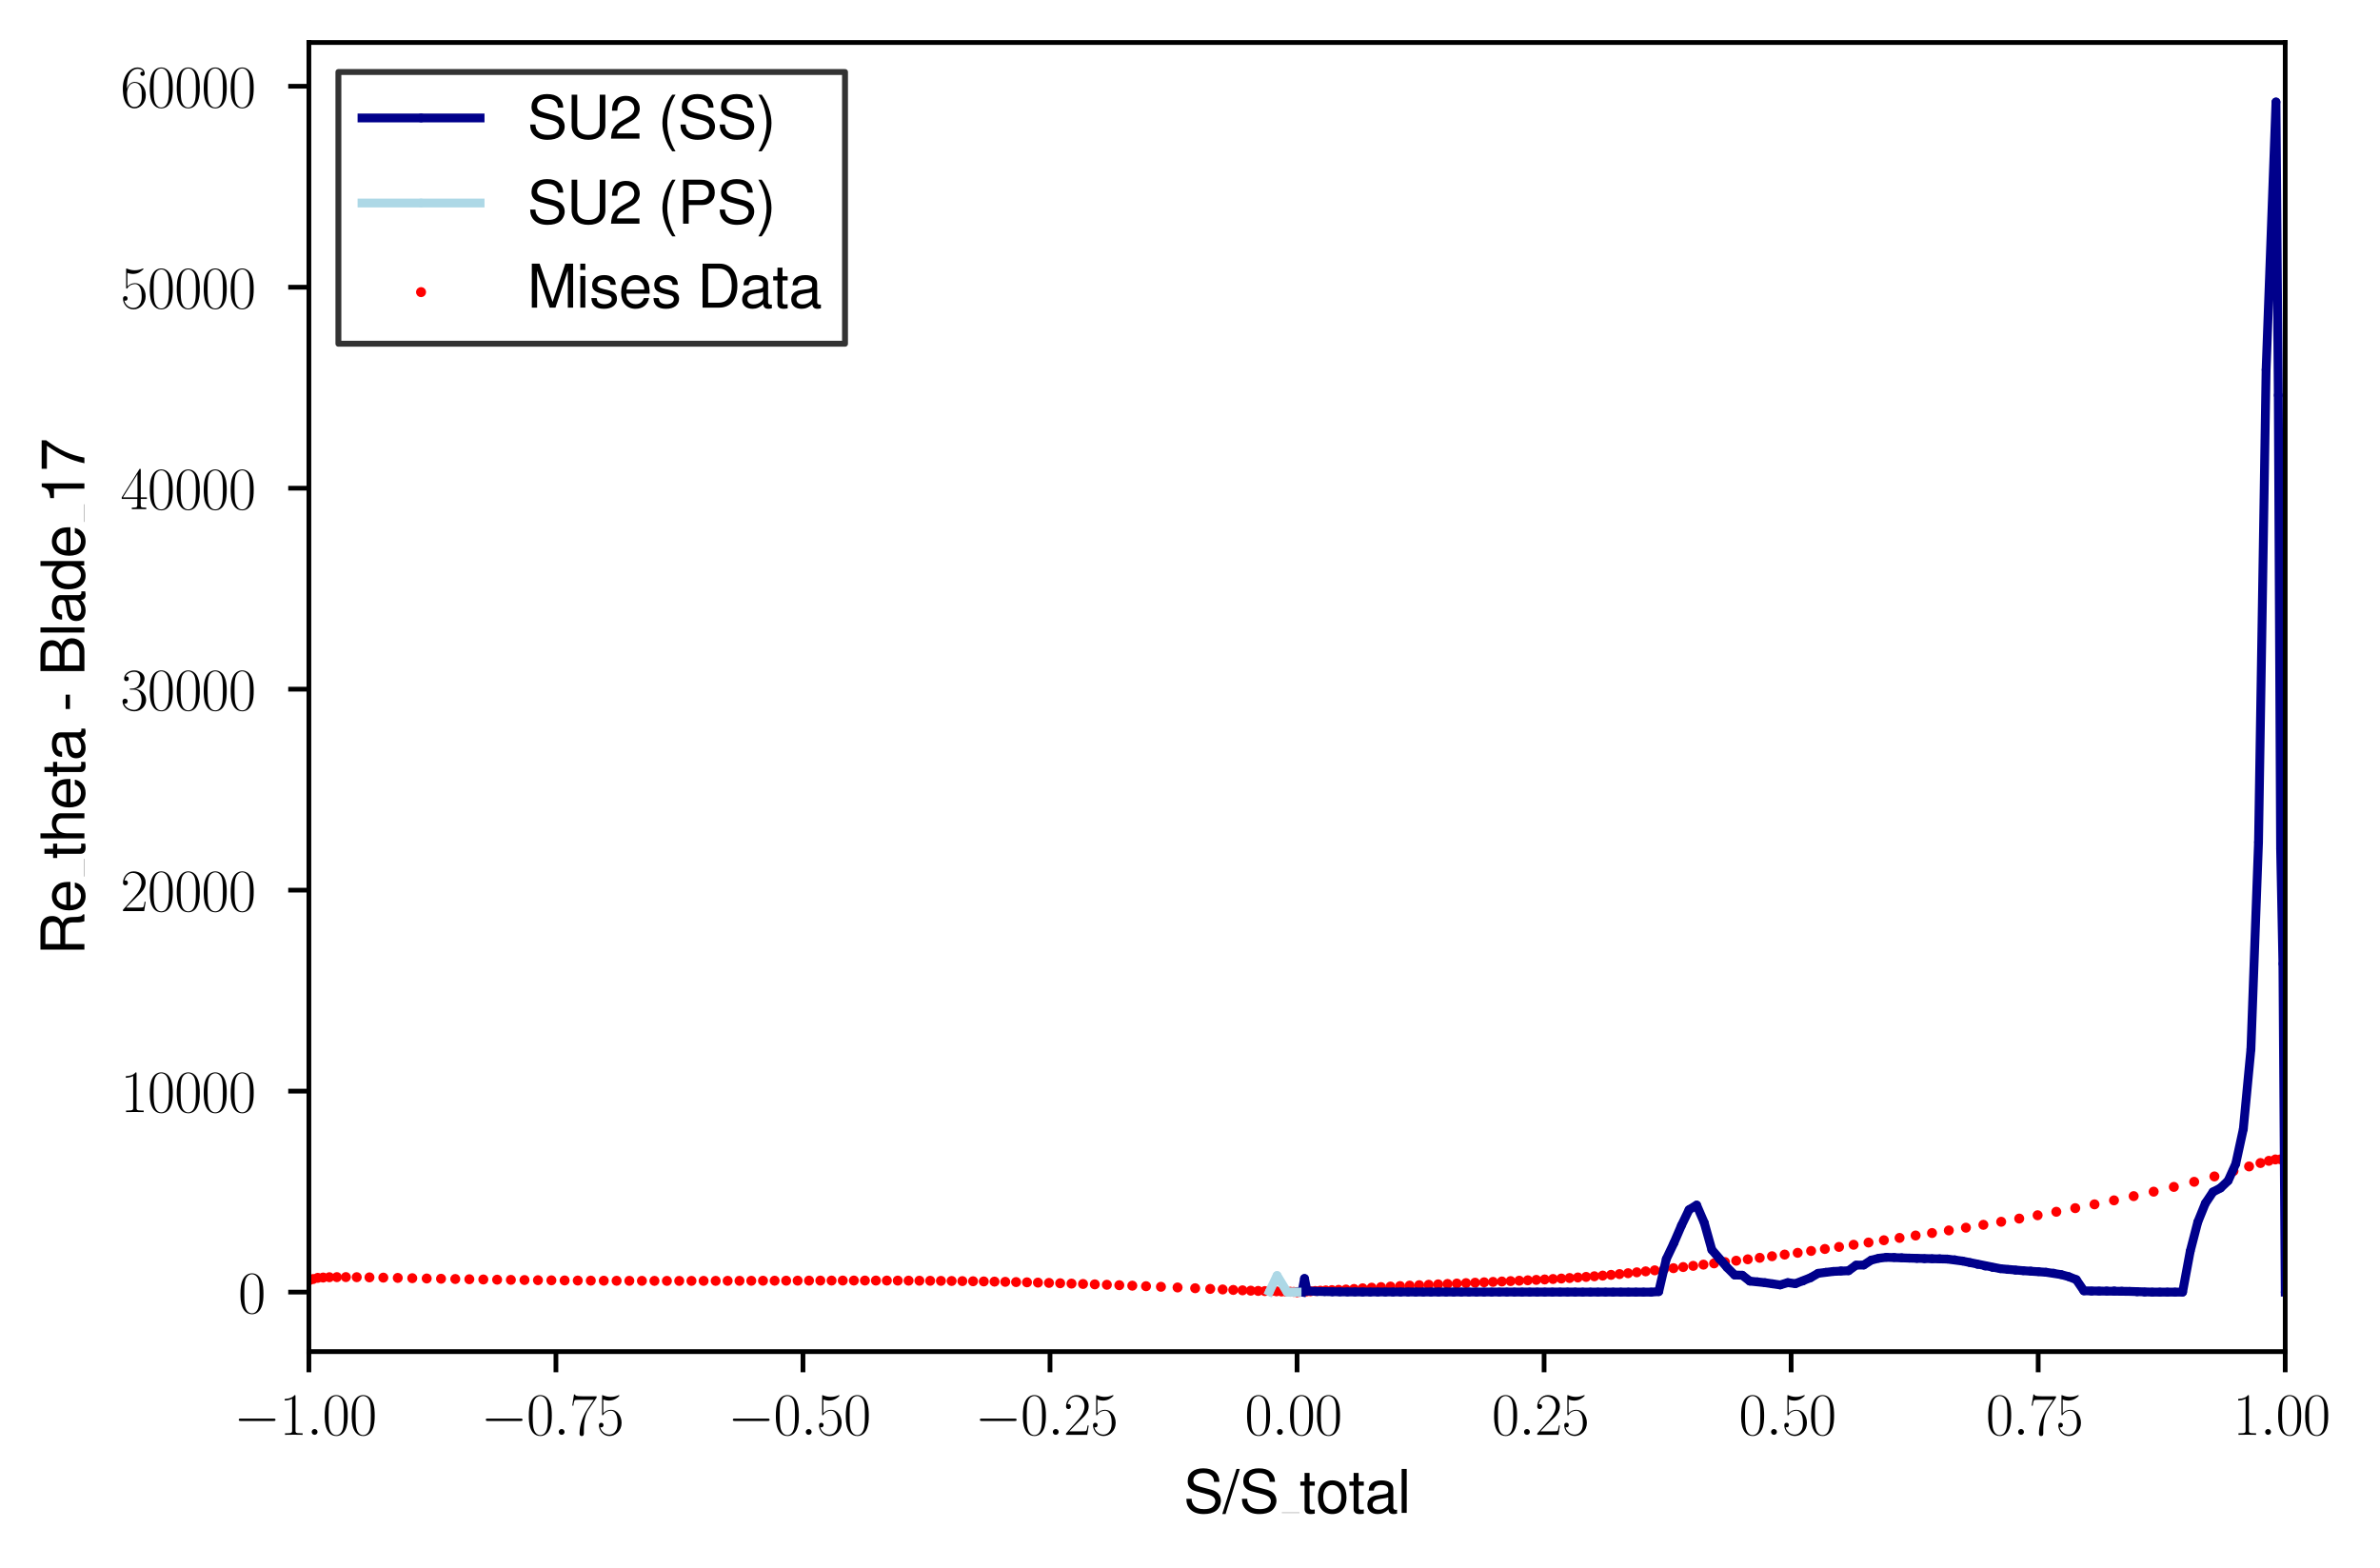 <?xml version="1.0" encoding="utf-8" standalone="no"?>
<!DOCTYPE svg PUBLIC "-//W3C//DTD SVG 1.1//EN"
  "http://www.w3.org/Graphics/SVG/1.1/DTD/svg11.dtd">
<svg xmlns:xlink="http://www.w3.org/1999/xlink" width="403.183pt" height="265.601pt" viewBox="0 0 403.183 265.601" xmlns="http://www.w3.org/2000/svg" version="1.1">
 <defs>
  <style type="text/css">*{stroke-linejoin: round; stroke-linecap: butt}</style>
 </defs>
 <g id="figure_1">
  <g id="patch_1">
   <path d="M 0 265.601 
L 403.183 265.601 
L 403.183 0 
L 0 0 
z
" style="fill: #ffffff"/>
  </g>
  <g id="axes_1">
   <g id="patch_2">
    <path d="M 52.327 228.96 
L 387.127 228.96 
L 387.127 7.2 
L 52.327 7.2 
z
" style="fill: #ffffff"/>
   </g>
   <g id="PathCollection_1">
    <defs>
     <path id="m2b9343dbbc" d="M 0 0.354 
C 0.094 0.354 0.184 0.316 0.25 0.25 
C 0.316 0.184 0.354 0.094 0.354 0 
C 0.354 -0.094 0.316 -0.184 0.25 -0.25 
C 0.184 -0.316 0.094 -0.354 0 -0.354 
C -0.094 -0.354 -0.184 -0.316 -0.25 -0.25 
C -0.316 -0.184 -0.354 -0.094 -0.354 0 
C -0.354 0.094 -0.316 0.184 -0.25 0.25 
C -0.184 0.316 -0.094 0.354 0 0.354 
z
" style="stroke: #ff0000"/>
    </defs>
    <g clip-path="url(#p8f814decbe)">
     <use xlink:href="#m2b9343dbbc" x="219.727" y="218.88" style="fill: #ff0000; stroke: #ff0000"/>
     <use xlink:href="#m2b9343dbbc" x="219.177" y="218.843" style="fill: #ff0000; stroke: #ff0000"/>
     <use xlink:href="#m2b9343dbbc" x="218.567" y="218.818" style="fill: #ff0000; stroke: #ff0000"/>
     <use xlink:href="#m2b9343dbbc" x="217.871" y="218.798" style="fill: #ff0000; stroke: #ff0000"/>
     <use xlink:href="#m2b9343dbbc" x="217.092" y="218.774" style="fill: #ff0000; stroke: #ff0000"/>
     <use xlink:href="#m2b9343dbbc" x="216.235" y="218.746" style="fill: #ff0000; stroke: #ff0000"/>
     <use xlink:href="#m2b9343dbbc" x="215.299" y="218.727" style="fill: #ff0000; stroke: #ff0000"/>
     <use xlink:href="#m2b9343dbbc" x="214.272" y="218.708" style="fill: #ff0000; stroke: #ff0000"/>
     <use xlink:href="#m2b9343dbbc" x="213.141" y="218.679" style="fill: #ff0000; stroke: #ff0000"/>
     <use xlink:href="#m2b9343dbbc" x="211.888" y="218.637" style="fill: #ff0000; stroke: #ff0000"/>
     <use xlink:href="#m2b9343dbbc" x="210.49" y="218.58" style="fill: #ff0000; stroke: #ff0000"/>
     <use xlink:href="#m2b9343dbbc" x="208.918" y="218.512" style="fill: #ff0000; stroke: #ff0000"/>
     <use xlink:href="#m2b9343dbbc" x="207.123" y="218.432" style="fill: #ff0000; stroke: #ff0000"/>
     <use xlink:href="#m2b9343dbbc" x="205.019" y="218.337" style="fill: #ff0000; stroke: #ff0000"/>
     <use xlink:href="#m2b9343dbbc" x="202.466" y="218.224" style="fill: #ff0000; stroke: #ff0000"/>
     <use xlink:href="#m2b9343dbbc" x="199.486" y="218.096" style="fill: #ff0000; stroke: #ff0000"/>
     <use xlink:href="#m2b9343dbbc" x="196.67" y="217.98" style="fill: #ff0000; stroke: #ff0000"/>
     <use xlink:href="#m2b9343dbbc" x="194.143" y="217.88" style="fill: #ff0000; stroke: #ff0000"/>
     <use xlink:href="#m2b9343dbbc" x="191.816" y="217.791" style="fill: #ff0000; stroke: #ff0000"/>
     <use xlink:href="#m2b9343dbbc" x="189.617" y="217.711" style="fill: #ff0000; stroke: #ff0000"/>
     <use xlink:href="#m2b9343dbbc" x="187.507" y="217.637" style="fill: #ff0000; stroke: #ff0000"/>
     <use xlink:href="#m2b9343dbbc" x="185.463" y="217.567" style="fill: #ff0000; stroke: #ff0000"/>
     <use xlink:href="#m2b9343dbbc" x="183.471" y="217.501" style="fill: #ff0000; stroke: #ff0000"/>
     <use xlink:href="#m2b9343dbbc" x="181.518" y="217.438" style="fill: #ff0000; stroke: #ff0000"/>
     <use xlink:href="#m2b9343dbbc" x="179.596" y="217.379" style="fill: #ff0000; stroke: #ff0000"/>
     <use xlink:href="#m2b9343dbbc" x="177.703" y="217.323" style="fill: #ff0000; stroke: #ff0000"/>
     <use xlink:href="#m2b9343dbbc" x="175.831" y="217.272" style="fill: #ff0000; stroke: #ff0000"/>
     <use xlink:href="#m2b9343dbbc" x="173.975" y="217.224" style="fill: #ff0000; stroke: #ff0000"/>
     <use xlink:href="#m2b9343dbbc" x="172.132" y="217.18" style="fill: #ff0000; stroke: #ff0000"/>
     <use xlink:href="#m2b9343dbbc" x="170.3" y="217.14" style="fill: #ff0000; stroke: #ff0000"/>
     <use xlink:href="#m2b9343dbbc" x="168.476" y="217.104" style="fill: #ff0000; stroke: #ff0000"/>
     <use xlink:href="#m2b9343dbbc" x="166.657" y="217.072" style="fill: #ff0000; stroke: #ff0000"/>
     <use xlink:href="#m2b9343dbbc" x="164.841" y="217.043" style="fill: #ff0000; stroke: #ff0000"/>
     <use xlink:href="#m2b9343dbbc" x="163.026" y="217.018" style="fill: #ff0000; stroke: #ff0000"/>
     <use xlink:href="#m2b9343dbbc" x="161.211" y="216.996" style="fill: #ff0000; stroke: #ff0000"/>
     <use xlink:href="#m2b9343dbbc" x="159.395" y="216.978" style="fill: #ff0000; stroke: #ff0000"/>
     <use xlink:href="#m2b9343dbbc" x="157.574" y="216.962" style="fill: #ff0000; stroke: #ff0000"/>
     <use xlink:href="#m2b9343dbbc" x="155.748" y="216.95" style="fill: #ff0000; stroke: #ff0000"/>
     <use xlink:href="#m2b9343dbbc" x="153.918" y="216.94" style="fill: #ff0000; stroke: #ff0000"/>
     <use xlink:href="#m2b9343dbbc" x="152.081" y="216.932" style="fill: #ff0000; stroke: #ff0000"/>
     <use xlink:href="#m2b9343dbbc" x="150.235" y="216.927" style="fill: #ff0000; stroke: #ff0000"/>
     <use xlink:href="#m2b9343dbbc" x="148.382" y="216.923" style="fill: #ff0000; stroke: #ff0000"/>
     <use xlink:href="#m2b9343dbbc" x="146.52" y="216.922" style="fill: #ff0000; stroke: #ff0000"/>
     <use xlink:href="#m2b9343dbbc" x="144.649" y="216.922" style="fill: #ff0000; stroke: #ff0000"/>
     <use xlink:href="#m2b9343dbbc" x="142.765" y="216.923" style="fill: #ff0000; stroke: #ff0000"/>
     <use xlink:href="#m2b9343dbbc" x="140.872" y="216.926" style="fill: #ff0000; stroke: #ff0000"/>
     <use xlink:href="#m2b9343dbbc" x="138.968" y="216.929" style="fill: #ff0000; stroke: #ff0000"/>
     <use xlink:href="#m2b9343dbbc" x="137.051" y="216.933" style="fill: #ff0000; stroke: #ff0000"/>
     <use xlink:href="#m2b9343dbbc" x="135.121" y="216.938" style="fill: #ff0000; stroke: #ff0000"/>
     <use xlink:href="#m2b9343dbbc" x="133.179" y="216.944" style="fill: #ff0000; stroke: #ff0000"/>
     <use xlink:href="#m2b9343dbbc" x="131.224" y="216.949" style="fill: #ff0000; stroke: #ff0000"/>
     <use xlink:href="#m2b9343dbbc" x="129.255" y="216.954" style="fill: #ff0000; stroke: #ff0000"/>
     <use xlink:href="#m2b9343dbbc" x="127.272" y="216.96" style="fill: #ff0000; stroke: #ff0000"/>
     <use xlink:href="#m2b9343dbbc" x="125.275" y="216.965" style="fill: #ff0000; stroke: #ff0000"/>
     <use xlink:href="#m2b9343dbbc" x="123.264" y="216.969" style="fill: #ff0000; stroke: #ff0000"/>
     <use xlink:href="#m2b9343dbbc" x="121.238" y="216.973" style="fill: #ff0000; stroke: #ff0000"/>
     <use xlink:href="#m2b9343dbbc" x="119.195" y="216.976" style="fill: #ff0000; stroke: #ff0000"/>
     <use xlink:href="#m2b9343dbbc" x="117.138" y="216.978" style="fill: #ff0000; stroke: #ff0000"/>
     <use xlink:href="#m2b9343dbbc" x="115.065" y="216.979" style="fill: #ff0000; stroke: #ff0000"/>
     <use xlink:href="#m2b9343dbbc" x="112.976" y="216.978" style="fill: #ff0000; stroke: #ff0000"/>
     <use xlink:href="#m2b9343dbbc" x="110.866" y="216.976" style="fill: #ff0000; stroke: #ff0000"/>
     <use xlink:href="#m2b9343dbbc" x="108.744" y="216.972" style="fill: #ff0000; stroke: #ff0000"/>
     <use xlink:href="#m2b9343dbbc" x="106.612" y="216.966" style="fill: #ff0000; stroke: #ff0000"/>
     <use xlink:href="#m2b9343dbbc" x="104.457" y="216.959" style="fill: #ff0000; stroke: #ff0000"/>
     <use xlink:href="#m2b9343dbbc" x="102.282" y="216.949" style="fill: #ff0000; stroke: #ff0000"/>
     <use xlink:href="#m2b9343dbbc" x="100.084" y="216.937" style="fill: #ff0000; stroke: #ff0000"/>
     <use xlink:href="#m2b9343dbbc" x="97.876" y="216.922" style="fill: #ff0000; stroke: #ff0000"/>
     <use xlink:href="#m2b9343dbbc" x="95.646" y="216.905" style="fill: #ff0000; stroke: #ff0000"/>
     <use xlink:href="#m2b9343dbbc" x="93.406" y="216.885" style="fill: #ff0000; stroke: #ff0000"/>
     <use xlink:href="#m2b9343dbbc" x="91.133" y="216.862" style="fill: #ff0000; stroke: #ff0000"/>
     <use xlink:href="#m2b9343dbbc" x="88.849" y="216.836" style="fill: #ff0000; stroke: #ff0000"/>
     <use xlink:href="#m2b9343dbbc" x="86.543" y="216.808" style="fill: #ff0000; stroke: #ff0000"/>
     <use xlink:href="#m2b9343dbbc" x="84.216" y="216.776" style="fill: #ff0000; stroke: #ff0000"/>
     <use xlink:href="#m2b9343dbbc" x="81.878" y="216.741" style="fill: #ff0000; stroke: #ff0000"/>
     <use xlink:href="#m2b9343dbbc" x="79.507" y="216.703" style="fill: #ff0000; stroke: #ff0000"/>
     <use xlink:href="#m2b9343dbbc" x="77.126" y="216.662" style="fill: #ff0000; stroke: #ff0000"/>
     <use xlink:href="#m2b9343dbbc" x="74.712" y="216.619" style="fill: #ff0000; stroke: #ff0000"/>
     <use xlink:href="#m2b9343dbbc" x="72.287" y="216.572" style="fill: #ff0000; stroke: #ff0000"/>
     <use xlink:href="#m2b9343dbbc" x="69.841" y="216.524" style="fill: #ff0000; stroke: #ff0000"/>
     <use xlink:href="#m2b9343dbbc" x="67.384" y="216.475" style="fill: #ff0000; stroke: #ff0000"/>
     <use xlink:href="#m2b9343dbbc" x="64.937" y="216.428" style="fill: #ff0000; stroke: #ff0000"/>
     <use xlink:href="#m2b9343dbbc" x="62.589" y="216.385" style="fill: #ff0000; stroke: #ff0000"/>
     <use xlink:href="#m2b9343dbbc" x="60.434" y="216.354" style="fill: #ff0000; stroke: #ff0000"/>
     <use xlink:href="#m2b9343dbbc" x="58.594" y="216.338" style="fill: #ff0000; stroke: #ff0000"/>
     <use xlink:href="#m2b9343dbbc" x="57.068" y="216.344" style="fill: #ff0000; stroke: #ff0000"/>
     <use xlink:href="#m2b9343dbbc" x="55.802" y="216.36" style="fill: #ff0000; stroke: #ff0000"/>
     <use xlink:href="#m2b9343dbbc" x="54.741" y="216.415" style="fill: #ff0000; stroke: #ff0000"/>
     <use xlink:href="#m2b9343dbbc" x="53.832" y="216.466" style="fill: #ff0000; stroke: #ff0000"/>
     <use xlink:href="#m2b9343dbbc" x="53.041" y="216.665" style="fill: #ff0000; stroke: #ff0000"/>
     <use xlink:href="#m2b9343dbbc" x="52.327" y="216.918" style="fill: #ff0000; stroke: #ff0000"/>
     <use xlink:href="#m2b9343dbbc" x="219.727" y="218.88" style="fill: #ff0000; stroke: #ff0000"/>
     <use xlink:href="#m2b9343dbbc" x="220.16" y="218.835" style="fill: #ff0000; stroke: #ff0000"/>
     <use xlink:href="#m2b9343dbbc" x="220.667" y="218.806" style="fill: #ff0000; stroke: #ff0000"/>
     <use xlink:href="#m2b9343dbbc" x="221.289" y="218.776" style="fill: #ff0000; stroke: #ff0000"/>
     <use xlink:href="#m2b9343dbbc" x="222.011" y="218.736" style="fill: #ff0000; stroke: #ff0000"/>
     <use xlink:href="#m2b9343dbbc" x="222.802" y="218.691" style="fill: #ff0000; stroke: #ff0000"/>
     <use xlink:href="#m2b9343dbbc" x="223.662" y="218.642" style="fill: #ff0000; stroke: #ff0000"/>
     <use xlink:href="#m2b9343dbbc" x="224.599" y="218.594" style="fill: #ff0000; stroke: #ff0000"/>
     <use xlink:href="#m2b9343dbbc" x="225.63" y="218.545" style="fill: #ff0000; stroke: #ff0000"/>
     <use xlink:href="#m2b9343dbbc" x="226.766" y="218.499" style="fill: #ff0000; stroke: #ff0000"/>
     <use xlink:href="#m2b9343dbbc" x="228.016" y="218.443" style="fill: #ff0000; stroke: #ff0000"/>
     <use xlink:href="#m2b9343dbbc" x="229.378" y="218.352" style="fill: #ff0000; stroke: #ff0000"/>
     <use xlink:href="#m2b9343dbbc" x="230.836" y="218.238" style="fill: #ff0000; stroke: #ff0000"/>
     <use xlink:href="#m2b9343dbbc" x="232.367" y="218.13" style="fill: #ff0000; stroke: #ff0000"/>
     <use xlink:href="#m2b9343dbbc" x="233.948" y="218.032" style="fill: #ff0000; stroke: #ff0000"/>
     <use xlink:href="#m2b9343dbbc" x="235.556" y="217.942" style="fill: #ff0000; stroke: #ff0000"/>
     <use xlink:href="#m2b9343dbbc" x="237.177" y="217.858" style="fill: #ff0000; stroke: #ff0000"/>
     <use xlink:href="#m2b9343dbbc" x="238.8" y="217.78" style="fill: #ff0000; stroke: #ff0000"/>
     <use xlink:href="#m2b9343dbbc" x="240.419" y="217.708" style="fill: #ff0000; stroke: #ff0000"/>
     <use xlink:href="#m2b9343dbbc" x="242.03" y="217.637" style="fill: #ff0000; stroke: #ff0000"/>
     <use xlink:href="#m2b9343dbbc" x="243.63" y="217.567" style="fill: #ff0000; stroke: #ff0000"/>
     <use xlink:href="#m2b9343dbbc" x="245.216" y="217.498" style="fill: #ff0000; stroke: #ff0000"/>
     <use xlink:href="#m2b9343dbbc" x="246.79" y="217.428" style="fill: #ff0000; stroke: #ff0000"/>
     <use xlink:href="#m2b9343dbbc" x="248.348" y="217.358" style="fill: #ff0000; stroke: #ff0000"/>
     <use xlink:href="#m2b9343dbbc" x="249.891" y="217.289" style="fill: #ff0000; stroke: #ff0000"/>
     <use xlink:href="#m2b9343dbbc" x="251.418" y="217.22" style="fill: #ff0000; stroke: #ff0000"/>
     <use xlink:href="#m2b9343dbbc" x="252.929" y="217.152" style="fill: #ff0000; stroke: #ff0000"/>
     <use xlink:href="#m2b9343dbbc" x="254.424" y="217.084" style="fill: #ff0000; stroke: #ff0000"/>
     <use xlink:href="#m2b9343dbbc" x="255.903" y="217.017" style="fill: #ff0000; stroke: #ff0000"/>
     <use xlink:href="#m2b9343dbbc" x="257.367" y="216.949" style="fill: #ff0000; stroke: #ff0000"/>
     <use xlink:href="#m2b9343dbbc" x="258.816" y="216.88" style="fill: #ff0000; stroke: #ff0000"/>
     <use xlink:href="#m2b9343dbbc" x="260.253" y="216.81" style="fill: #ff0000; stroke: #ff0000"/>
     <use xlink:href="#m2b9343dbbc" x="261.676" y="216.737" style="fill: #ff0000; stroke: #ff0000"/>
     <use xlink:href="#m2b9343dbbc" x="263.09" y="216.661" style="fill: #ff0000; stroke: #ff0000"/>
     <use xlink:href="#m2b9343dbbc" x="264.496" y="216.581" style="fill: #ff0000; stroke: #ff0000"/>
     <use xlink:href="#m2b9343dbbc" x="265.897" y="216.495" style="fill: #ff0000; stroke: #ff0000"/>
     <use xlink:href="#m2b9343dbbc" x="267.294" y="216.403" style="fill: #ff0000; stroke: #ff0000"/>
     <use xlink:href="#m2b9343dbbc" x="268.692" y="216.305" style="fill: #ff0000; stroke: #ff0000"/>
     <use xlink:href="#m2b9343dbbc" x="270.093" y="216.198" style="fill: #ff0000; stroke: #ff0000"/>
     <use xlink:href="#m2b9343dbbc" x="271.502" y="216.082" style="fill: #ff0000; stroke: #ff0000"/>
     <use xlink:href="#m2b9343dbbc" x="272.921" y="215.958" style="fill: #ff0000; stroke: #ff0000"/>
     <use xlink:href="#m2b9343dbbc" x="274.355" y="215.824" style="fill: #ff0000; stroke: #ff0000"/>
     <use xlink:href="#m2b9343dbbc" x="275.807" y="215.68" style="fill: #ff0000; stroke: #ff0000"/>
     <use xlink:href="#m2b9343dbbc" x="277.283" y="215.527" style="fill: #ff0000; stroke: #ff0000"/>
     <use xlink:href="#m2b9343dbbc" x="278.785" y="215.365" style="fill: #ff0000; stroke: #ff0000"/>
     <use xlink:href="#m2b9343dbbc" x="280.318" y="215.194" style="fill: #ff0000; stroke: #ff0000"/>
     <use xlink:href="#m2b9343dbbc" x="281.885" y="215.015" style="fill: #ff0000; stroke: #ff0000"/>
     <use xlink:href="#m2b9343dbbc" x="283.491" y="214.828" style="fill: #ff0000; stroke: #ff0000"/>
     <use xlink:href="#m2b9343dbbc" x="285.139" y="214.635" style="fill: #ff0000; stroke: #ff0000"/>
     <use xlink:href="#m2b9343dbbc" x="286.833" y="214.434" style="fill: #ff0000; stroke: #ff0000"/>
     <use xlink:href="#m2b9343dbbc" x="288.574" y="214.228" style="fill: #ff0000; stroke: #ff0000"/>
     <use xlink:href="#m2b9343dbbc" x="290.369" y="214.015" style="fill: #ff0000; stroke: #ff0000"/>
     <use xlink:href="#m2b9343dbbc" x="292.216" y="213.794" style="fill: #ff0000; stroke: #ff0000"/>
     <use xlink:href="#m2b9343dbbc" x="294.12" y="213.564" style="fill: #ff0000; stroke: #ff0000"/>
     <use xlink:href="#m2b9343dbbc" x="296.082" y="213.325" style="fill: #ff0000; stroke: #ff0000"/>
     <use xlink:href="#m2b9343dbbc" x="298.103" y="213.073" style="fill: #ff0000; stroke: #ff0000"/>
     <use xlink:href="#m2b9343dbbc" x="300.186" y="212.806" style="fill: #ff0000; stroke: #ff0000"/>
     <use xlink:href="#m2b9343dbbc" x="302.33" y="212.524" style="fill: #ff0000; stroke: #ff0000"/>
     <use xlink:href="#m2b9343dbbc" x="304.535" y="212.225" style="fill: #ff0000; stroke: #ff0000"/>
     <use xlink:href="#m2b9343dbbc" x="306.809" y="211.908" style="fill: #ff0000; stroke: #ff0000"/>
     <use xlink:href="#m2b9343dbbc" x="309.142" y="211.574" style="fill: #ff0000; stroke: #ff0000"/>
     <use xlink:href="#m2b9343dbbc" x="311.542" y="211.224" style="fill: #ff0000; stroke: #ff0000"/>
     <use xlink:href="#m2b9343dbbc" x="314.01" y="210.86" style="fill: #ff0000; stroke: #ff0000"/>
     <use xlink:href="#m2b9343dbbc" x="316.537" y="210.483" style="fill: #ff0000; stroke: #ff0000"/>
     <use xlink:href="#m2b9343dbbc" x="319.139" y="210.096" style="fill: #ff0000; stroke: #ff0000"/>
     <use xlink:href="#m2b9343dbbc" x="321.793" y="209.7" style="fill: #ff0000; stroke: #ff0000"/>
     <use xlink:href="#m2b9343dbbc" x="324.513" y="209.293" style="fill: #ff0000; stroke: #ff0000"/>
     <use xlink:href="#m2b9343dbbc" x="327.293" y="208.871" style="fill: #ff0000; stroke: #ff0000"/>
     <use xlink:href="#m2b9343dbbc" x="330.139" y="208.432" style="fill: #ff0000; stroke: #ff0000"/>
     <use xlink:href="#m2b9343dbbc" x="333.037" y="207.969" style="fill: #ff0000; stroke: #ff0000"/>
     <use xlink:href="#m2b9343dbbc" x="335.993" y="207.481" style="fill: #ff0000; stroke: #ff0000"/>
     <use xlink:href="#m2b9343dbbc" x="339.008" y="206.966" style="fill: #ff0000; stroke: #ff0000"/>
     <use xlink:href="#m2b9343dbbc" x="342.066" y="206.425" style="fill: #ff0000; stroke: #ff0000"/>
     <use xlink:href="#m2b9343dbbc" x="345.182" y="205.86" style="fill: #ff0000; stroke: #ff0000"/>
     <use xlink:href="#m2b9343dbbc" x="348.349" y="205.272" style="fill: #ff0000; stroke: #ff0000"/>
     <use xlink:href="#m2b9343dbbc" x="351.558" y="204.659" style="fill: #ff0000; stroke: #ff0000"/>
     <use xlink:href="#m2b9343dbbc" x="354.818" y="204.015" style="fill: #ff0000; stroke: #ff0000"/>
     <use xlink:href="#m2b9343dbbc" x="358.119" y="203.337" style="fill: #ff0000; stroke: #ff0000"/>
     <use xlink:href="#m2b9343dbbc" x="361.455" y="202.623" style="fill: #ff0000; stroke: #ff0000"/>
     <use xlink:href="#m2b9343dbbc" x="364.841" y="201.865" style="fill: #ff0000; stroke: #ff0000"/>
     <use xlink:href="#m2b9343dbbc" x="368.26" y="201.06" style="fill: #ff0000; stroke: #ff0000"/>
     <use xlink:href="#m2b9343dbbc" x="371.705" y="200.197" style="fill: #ff0000; stroke: #ff0000"/>
     <use xlink:href="#m2b9343dbbc" x="375.133" y="199.285" style="fill: #ff0000; stroke: #ff0000"/>
     <use xlink:href="#m2b9343dbbc" x="378.359" y="198.37" style="fill: #ff0000; stroke: #ff0000"/>
     <use xlink:href="#m2b9343dbbc" x="381.004" y="197.593" style="fill: #ff0000; stroke: #ff0000"/>
     <use xlink:href="#m2b9343dbbc" x="382.933" y="197.013" style="fill: #ff0000; stroke: #ff0000"/>
     <use xlink:href="#m2b9343dbbc" x="384.356" y="196.643" style="fill: #ff0000; stroke: #ff0000"/>
     <use xlink:href="#m2b9343dbbc" x="385.459" y="196.409" style="fill: #ff0000; stroke: #ff0000"/>
     <use xlink:href="#m2b9343dbbc" x="386.361" y="196.388" style="fill: #ff0000; stroke: #ff0000"/>
     <use xlink:href="#m2b9343dbbc" x="387.127" y="196.508" style="fill: #ff0000; stroke: #ff0000"/>
    </g>
   </g>
   <g id="matplotlib.axis_1">
    <g id="xtick_1">
     <g id="line2d_1">
      <defs>
       <path id="md614c53d7f" d="M 0 0 
L 0 3.5 
" style="stroke: #000000; stroke-width: 0.8"/>
      </defs>
      <g>
       <use xlink:href="#md614c53d7f" x="52.327" y="228.96" style="stroke: #000000; stroke-width: 0.8"/>
      </g>
     </g>
     <g id="text_1">
      <!-- $\mathdefault{−1.00}$ -->
      <g transform="translate(39.597 243.058) scale(0.1 -0.1)">
       <defs>
        <path id="CMSY10-0" d="M 4218 1472 
C 4326 1472 4442 1472 4442 1600 
C 4442 1728 4326 1728 4218 1728 
L 755 1728 
C 646 1728 531 1728 531 1600 
C 531 1472 646 1472 755 1472 
L 4218 1472 
z
" transform="scale(0.016)"/>
        <path id="CMR17-31" d="M 1702 4083 
C 1702 4217 1696 4224 1606 4224 
C 1357 3927 979 3833 621 3820 
C 602 3820 570 3820 563 3808 
C 557 3795 557 3782 557 3648 
C 755 3648 1088 3686 1344 3839 
L 1344 467 
C 1344 243 1331 166 781 166 
L 589 166 
L 589 0 
C 896 6 1216 12 1523 12 
C 1830 12 2150 6 2458 0 
L 2458 166 
L 2266 166 
C 1715 166 1702 236 1702 467 
L 1702 4083 
z
" transform="scale(0.016)"/>
        <path id="CMMI12-3a" d="M 1178 307 
C 1178 492 1024 620 870 620 
C 685 620 557 467 557 313 
C 557 128 710 0 864 0 
C 1050 0 1178 153 1178 307 
z
" transform="scale(0.016)"/>
        <path id="CMR17-30" d="M 2688 2038 
C 2688 2430 2682 3099 2413 3613 
C 2176 4063 1798 4224 1466 4224 
C 1158 4224 768 4082 525 3620 
C 269 3137 243 2539 243 2038 
C 243 1671 250 1112 448 623 
C 723 -39 1216 -128 1466 -128 
C 1760 -128 2208 -7 2470 604 
C 2662 1048 2688 1568 2688 2038 
z
M 1466 -26 
C 1056 -26 813 328 723 816 
C 653 1196 653 1749 653 2109 
C 653 2604 653 3015 736 3407 
C 858 3954 1216 4121 1466 4121 
C 1728 4121 2067 3947 2189 3420 
C 2272 3054 2278 2623 2278 2109 
C 2278 1691 2278 1176 2202 797 
C 2067 96 1690 -26 1466 -26 
z
" transform="scale(0.016)"/>
       </defs>
       <use xlink:href="#CMSY10-0" transform="scale(0.996)"/>
       <use xlink:href="#CMR17-31" transform="translate(77.487 0) scale(0.996)"/>
       <use xlink:href="#CMMI12-3a" transform="translate(123.178 0) scale(0.996)"/>
       <use xlink:href="#CMR17-30" transform="translate(150.275 0) scale(0.996)"/>
       <use xlink:href="#CMR17-30" transform="translate(195.966 0) scale(0.996)"/>
      </g>
     </g>
    </g>
    <g id="xtick_2">
     <g id="line2d_2">
      <g>
       <use xlink:href="#md614c53d7f" x="94.177" y="228.96" style="stroke: #000000; stroke-width: 0.8"/>
      </g>
     </g>
     <g id="text_2">
      <!-- $\mathdefault{−0.75}$ -->
      <g transform="translate(81.447 243.058) scale(0.1 -0.1)">
       <defs>
        <path id="CMR17-37" d="M 2886 3955 
L 2886 4096 
L 1382 4096 
C 634 4096 621 4166 595 4288 
L 480 4288 
L 294 3104 
L 410 3104 
C 429 3226 474 3552 550 3673 
C 589 3724 1062 3724 1171 3724 
L 2579 3724 
L 1869 2670 
C 1395 1961 1069 1003 1069 166 
C 1069 89 1069 -128 1299 -128 
C 1530 -128 1530 89 1530 172 
L 1530 466 
C 1530 1514 1709 2204 2003 2644 
L 2886 3955 
z
" transform="scale(0.016)"/>
        <path id="CMR17-35" d="M 730 3750 
C 794 3724 1056 3641 1325 3641 
C 1920 3641 2246 3961 2432 4140 
C 2432 4191 2432 4224 2394 4224 
C 2387 4224 2374 4224 2323 4198 
C 2099 4102 1837 4032 1517 4032 
C 1325 4032 1037 4055 723 4191 
C 653 4224 640 4224 634 4224 
C 602 4224 595 4217 595 4090 
L 595 2231 
C 595 2113 595 2080 659 2080 
C 691 2080 704 2093 736 2139 
C 941 2435 1222 2560 1542 2560 
C 1766 2560 2246 2415 2246 1293 
C 2246 1087 2246 716 2054 422 
C 1894 159 1645 25 1370 25 
C 947 25 518 319 403 812 
C 429 806 480 793 506 793 
C 589 793 749 838 749 1036 
C 749 1209 627 1280 506 1280 
C 358 1280 262 1190 262 1011 
C 262 454 704 -128 1382 -128 
C 2042 -128 2669 441 2669 1267 
C 2669 2054 2170 2662 1549 2662 
C 1222 2662 947 2540 730 2304 
L 730 3750 
z
" transform="scale(0.016)"/>
       </defs>
       <use xlink:href="#CMSY10-0" transform="scale(0.996)"/>
       <use xlink:href="#CMR17-30" transform="translate(77.487 0) scale(0.996)"/>
       <use xlink:href="#CMMI12-3a" transform="translate(123.178 0) scale(0.996)"/>
       <use xlink:href="#CMR17-37" transform="translate(150.275 0) scale(0.996)"/>
       <use xlink:href="#CMR17-35" transform="translate(195.966 0) scale(0.996)"/>
      </g>
     </g>
    </g>
    <g id="xtick_3">
     <g id="line2d_3">
      <g>
       <use xlink:href="#md614c53d7f" x="136.027" y="228.96" style="stroke: #000000; stroke-width: 0.8"/>
      </g>
     </g>
     <g id="text_3">
      <!-- $\mathdefault{−0.50}$ -->
      <g transform="translate(123.297 243.058) scale(0.1 -0.1)">
       <use xlink:href="#CMSY10-0" transform="scale(0.996)"/>
       <use xlink:href="#CMR17-30" transform="translate(77.487 0) scale(0.996)"/>
       <use xlink:href="#CMMI12-3a" transform="translate(123.178 0) scale(0.996)"/>
       <use xlink:href="#CMR17-35" transform="translate(150.275 0) scale(0.996)"/>
       <use xlink:href="#CMR17-30" transform="translate(195.966 0) scale(0.996)"/>
      </g>
     </g>
    </g>
    <g id="xtick_4">
     <g id="line2d_4">
      <g>
       <use xlink:href="#md614c53d7f" x="177.877" y="228.96" style="stroke: #000000; stroke-width: 0.8"/>
      </g>
     </g>
     <g id="text_4">
      <!-- $\mathdefault{−0.25}$ -->
      <g transform="translate(165.147 243.058) scale(0.1 -0.1)">
       <defs>
        <path id="CMR17-32" d="M 2669 990 
L 2554 990 
C 2490 537 2438 460 2413 422 
C 2381 371 1920 371 1830 371 
L 602 371 
C 832 620 1280 1073 1824 1596 
C 2214 1966 2669 2400 2669 3033 
C 2669 3788 2067 4224 1395 4224 
C 691 4224 262 3603 262 3027 
C 262 2777 448 2745 525 2745 
C 589 2745 781 2783 781 3007 
C 781 3206 614 3264 525 3264 
C 486 3264 448 3257 422 3244 
C 544 3788 915 4057 1306 4057 
C 1862 4057 2227 3616 2227 3033 
C 2227 2477 1901 1998 1536 1583 
L 262 147 
L 262 0 
L 2515 0 
L 2669 990 
z
" transform="scale(0.016)"/>
       </defs>
       <use xlink:href="#CMSY10-0" transform="scale(0.996)"/>
       <use xlink:href="#CMR17-30" transform="translate(77.487 0) scale(0.996)"/>
       <use xlink:href="#CMMI12-3a" transform="translate(123.178 0) scale(0.996)"/>
       <use xlink:href="#CMR17-32" transform="translate(150.275 0) scale(0.996)"/>
       <use xlink:href="#CMR17-35" transform="translate(195.966 0) scale(0.996)"/>
      </g>
     </g>
    </g>
    <g id="xtick_5">
     <g id="line2d_5">
      <g>
       <use xlink:href="#md614c53d7f" x="219.727" y="228.96" style="stroke: #000000; stroke-width: 0.8"/>
      </g>
     </g>
     <g id="text_5">
      <!-- $\mathdefault{0.00}$ -->
      <g transform="translate(210.871 243.058) scale(0.1 -0.1)">
       <use xlink:href="#CMR17-30" transform="scale(0.996)"/>
       <use xlink:href="#CMMI12-3a" transform="translate(45.69 0) scale(0.996)"/>
       <use xlink:href="#CMR17-30" transform="translate(72.788 0) scale(0.996)"/>
       <use xlink:href="#CMR17-30" transform="translate(118.478 0) scale(0.996)"/>
      </g>
     </g>
    </g>
    <g id="xtick_6">
     <g id="line2d_6">
      <g>
       <use xlink:href="#md614c53d7f" x="261.577" y="228.96" style="stroke: #000000; stroke-width: 0.8"/>
      </g>
     </g>
     <g id="text_6">
      <!-- $\mathdefault{0.25}$ -->
      <g transform="translate(252.721 243.058) scale(0.1 -0.1)">
       <use xlink:href="#CMR17-30" transform="scale(0.996)"/>
       <use xlink:href="#CMMI12-3a" transform="translate(45.69 0) scale(0.996)"/>
       <use xlink:href="#CMR17-32" transform="translate(72.788 0) scale(0.996)"/>
       <use xlink:href="#CMR17-35" transform="translate(118.478 0) scale(0.996)"/>
      </g>
     </g>
    </g>
    <g id="xtick_7">
     <g id="line2d_7">
      <g>
       <use xlink:href="#md614c53d7f" x="303.427" y="228.96" style="stroke: #000000; stroke-width: 0.8"/>
      </g>
     </g>
     <g id="text_7">
      <!-- $\mathdefault{0.50}$ -->
      <g transform="translate(294.571 243.058) scale(0.1 -0.1)">
       <use xlink:href="#CMR17-30" transform="scale(0.996)"/>
       <use xlink:href="#CMMI12-3a" transform="translate(45.69 0) scale(0.996)"/>
       <use xlink:href="#CMR17-35" transform="translate(72.788 0) scale(0.996)"/>
       <use xlink:href="#CMR17-30" transform="translate(118.478 0) scale(0.996)"/>
      </g>
     </g>
    </g>
    <g id="xtick_8">
     <g id="line2d_8">
      <g>
       <use xlink:href="#md614c53d7f" x="345.277" y="228.96" style="stroke: #000000; stroke-width: 0.8"/>
      </g>
     </g>
     <g id="text_8">
      <!-- $\mathdefault{0.75}$ -->
      <g transform="translate(336.421 243.058) scale(0.1 -0.1)">
       <use xlink:href="#CMR17-30" transform="scale(0.996)"/>
       <use xlink:href="#CMMI12-3a" transform="translate(45.69 0) scale(0.996)"/>
       <use xlink:href="#CMR17-37" transform="translate(72.788 0) scale(0.996)"/>
       <use xlink:href="#CMR17-35" transform="translate(118.478 0) scale(0.996)"/>
      </g>
     </g>
    </g>
    <g id="xtick_9">
     <g id="line2d_9">
      <g>
       <use xlink:href="#md614c53d7f" x="387.127" y="228.96" style="stroke: #000000; stroke-width: 0.8"/>
      </g>
     </g>
     <g id="text_9">
      <!-- $\mathdefault{1.00}$ -->
      <g transform="translate(378.271 243.058) scale(0.1 -0.1)">
       <use xlink:href="#CMR17-31" transform="scale(0.996)"/>
       <use xlink:href="#CMMI12-3a" transform="translate(45.69 0) scale(0.996)"/>
       <use xlink:href="#CMR17-30" transform="translate(72.788 0) scale(0.996)"/>
       <use xlink:href="#CMR17-30" transform="translate(118.478 0) scale(0.996)"/>
      </g>
     </g>
    </g>
    <g id="text_10">
     <!-- S/S_{total} -->
     <g transform="translate(200.489 256.279) scale(0.1 -0.1)">
      <defs>
       <path id="NimbusSanL-Regu-53" d="M 3814 3295 
C 3808 4204 3181 4736 2106 4736 
C 1082 4736 448 4211 448 3372 
C 448 2806 749 2450 1363 2291 
L 2522 1986 
C 3110 1833 3379 1598 3379 1236 
C 3379 988 3245 733 3046 593 
C 2861 466 2566 396 2189 396 
C 1683 396 1338 517 1114 784 
C 941 988 864 1210 870 1496 
L 307 1496 
C 314 1070 397 790 582 536 
C 902 102 1440 -128 2150 -128 
C 2707 -128 3162 0 3462 230 
C 3776 479 3974 892 3974 1293 
C 3974 1865 3616 2284 2982 2456 
L 1811 2768 
C 1248 2920 1043 3098 1043 3454 
C 1043 3925 1459 4236 2086 4236 
C 2829 4236 3245 3899 3251 3295 
L 3814 3295 
z
" transform="scale(0.016)"/>
       <path id="NimbusSanL-Regu-2f" d="M 1466 4672 
L -51 -128 
L 301 -128 
L 1818 4672 
L 1466 4672 
z
" transform="scale(0.016)"/>
       <path id="NimbusSanL-Regu-74" d="M 1626 3328 
L 1075 3328 
L 1075 4249 
L 544 4249 
L 544 3328 
L 90 3328 
L 90 2892 
L 544 2892 
L 544 402 
C 544 64 774 -128 1190 -128 
C 1318 -128 1446 -116 1626 -84 
L 1626 364 
C 1555 345 1472 339 1370 339 
C 1139 339 1075 402 1075 634 
L 1075 2892 
L 1626 2892 
L 1626 3328 
z
" transform="scale(0.016)"/>
       <path id="NimbusSanL-Regu-6f" d="M 1741 3456 
C 800 3456 230 2784 230 1663 
C 230 543 794 -128 1747 -128 
C 2688 -128 3264 543 3264 1638 
C 3264 2791 2707 3456 1741 3456 
z
M 1747 2963 
C 2349 2963 2707 2472 2707 1644 
C 2707 861 2336 364 1747 364 
C 1152 364 787 855 787 1663 
C 787 2466 1152 2963 1747 2963 
z
" transform="scale(0.016)"/>
       <path id="NimbusSanL-Regu-61" d="M 3424 332 
C 3366 320 3341 320 3309 320 
C 3123 320 3021 415 3021 581 
L 3021 2542 
C 3021 3135 2586 3456 1760 3456 
C 1274 3456 870 3315 646 3065 
C 493 2893 429 2702 416 2370 
L 954 2370 
C 998 2778 1242 2963 1741 2963 
C 2221 2963 2490 2784 2490 2466 
L 2490 2326 
C 2490 2103 2355 2007 1933 1956 
C 1178 1861 1062 1835 858 1753 
C 467 1593 269 1294 269 861 
C 269 256 691 -128 1370 -128 
C 1792 -128 2131 19 2509 364 
C 2547 25 2714 -128 3059 -128 
C 3168 -128 3251 -116 3424 -71 
L 3424 332 
z
M 2490 1071 
C 2490 893 2438 785 2278 638 
C 2061 441 1798 339 1485 339 
C 1069 339 826 536 826 874 
C 826 1224 1062 1402 1632 1485 
C 2195 1562 2310 1587 2490 1670 
L 2490 1071 
z
" transform="scale(0.016)"/>
       <path id="NimbusSanL-Regu-6c" d="M 973 4672 
L 435 4672 
L 435 0 
L 973 0 
L 973 4672 
z
" transform="scale(0.016)"/>
      </defs>
      <use xlink:href="#NimbusSanL-Regu-53" transform="scale(0.996)"/>
      <use xlink:href="#NimbusSanL-Regu-2f" transform="translate(66.45 0) scale(0.996)"/>
      <use xlink:href="#NimbusSanL-Regu-53" transform="translate(94.145 0) scale(0.996)"/>
      <use xlink:href="#NimbusSanL-Regu-74" transform="translate(196.461 0) scale(0.996)"/>
      <use xlink:href="#NimbusSanL-Regu-6f" transform="translate(224.156 0) scale(0.996)"/>
      <use xlink:href="#NimbusSanL-Regu-74" transform="translate(279.548 0) scale(0.996)"/>
      <use xlink:href="#NimbusSanL-Regu-61" transform="translate(307.243 0) scale(0.996)"/>
      <use xlink:href="#NimbusSanL-Regu-6c" transform="translate(362.634 0) scale(0.996)"/>
      <path d="M 166.573 0 
L 196.461 0 
L 196.461 0.399 
L 166.573 0.399 
L 166.573 0 
z
"/>
     </g>
    </g>
   </g>
   <g id="matplotlib.axis_2">
    <g id="ytick_1">
     <g id="line2d_10">
      <defs>
       <path id="mf2b2241a94" d="M 0 0 
L -3.5 0 
" style="stroke: #000000; stroke-width: 0.8"/>
      </defs>
      <g>
       <use xlink:href="#mf2b2241a94" x="52.327" y="218.88" style="stroke: #000000; stroke-width: 0.8"/>
      </g>
     </g>
     <g id="text_11">
      <!-- $\mathdefault{0}$ -->
      <g transform="translate(40.346 222.429) scale(0.1 -0.1)">
       <use xlink:href="#CMR17-30" transform="scale(0.996)"/>
      </g>
     </g>
    </g>
    <g id="ytick_2">
     <g id="line2d_11">
      <g>
       <use xlink:href="#mf2b2241a94" x="52.327" y="184.835" style="stroke: #000000; stroke-width: 0.8"/>
      </g>
     </g>
     <g id="text_12">
      <!-- $\mathdefault{10000}$ -->
      <g transform="translate(20.42 188.385) scale(0.1 -0.1)">
       <use xlink:href="#CMR17-31" transform="scale(0.996)"/>
       <use xlink:href="#CMR17-30" transform="translate(45.69 0) scale(0.996)"/>
       <use xlink:href="#CMR17-30" transform="translate(91.381 0) scale(0.996)"/>
       <use xlink:href="#CMR17-30" transform="translate(137.071 0) scale(0.996)"/>
       <use xlink:href="#CMR17-30" transform="translate(182.762 0) scale(0.996)"/>
      </g>
     </g>
    </g>
    <g id="ytick_3">
     <g id="line2d_12">
      <g>
       <use xlink:href="#mf2b2241a94" x="52.327" y="150.791" style="stroke: #000000; stroke-width: 0.8"/>
      </g>
     </g>
     <g id="text_13">
      <!-- $\mathdefault{20000}$ -->
      <g transform="translate(20.42 154.34) scale(0.1 -0.1)">
       <use xlink:href="#CMR17-32" transform="scale(0.996)"/>
       <use xlink:href="#CMR17-30" transform="translate(45.69 0) scale(0.996)"/>
       <use xlink:href="#CMR17-30" transform="translate(91.381 0) scale(0.996)"/>
       <use xlink:href="#CMR17-30" transform="translate(137.071 0) scale(0.996)"/>
       <use xlink:href="#CMR17-30" transform="translate(182.762 0) scale(0.996)"/>
      </g>
     </g>
    </g>
    <g id="ytick_4">
     <g id="line2d_13">
      <g>
       <use xlink:href="#mf2b2241a94" x="52.327" y="116.746" style="stroke: #000000; stroke-width: 0.8"/>
      </g>
     </g>
     <g id="text_14">
      <!-- $\mathdefault{30000}$ -->
      <g transform="translate(20.42 120.295) scale(0.1 -0.1)">
       <defs>
        <path id="CMR17-33" d="M 1414 2176 
C 1984 2176 2234 1673 2234 1094 
C 2234 322 1824 25 1453 25 
C 1114 25 563 193 390 691 
C 422 678 454 678 486 678 
C 640 678 755 780 755 947 
C 755 1132 614 1216 486 1216 
C 378 1216 211 1164 211 927 
C 211 335 787 -128 1466 -128 
C 2176 -128 2720 432 2720 1087 
C 2720 1718 2208 2176 1600 2246 
C 2086 2347 2554 2776 2554 3353 
C 2554 3856 2048 4224 1472 4224 
C 890 4224 378 3862 378 3347 
C 378 3123 544 3084 627 3084 
C 762 3084 877 3167 877 3334 
C 877 3500 762 3584 627 3584 
C 602 3584 570 3584 544 3571 
C 730 3999 1235 4076 1459 4076 
C 1683 4076 2106 3966 2106 3347 
C 2106 3167 2080 2851 1862 2574 
C 1670 2329 1453 2316 1242 2297 
C 1210 2297 1062 2284 1037 2284 
C 992 2278 966 2272 966 2227 
C 966 2182 973 2176 1101 2176 
L 1414 2176 
z
" transform="scale(0.016)"/>
       </defs>
       <use xlink:href="#CMR17-33" transform="scale(0.996)"/>
       <use xlink:href="#CMR17-30" transform="translate(45.69 0) scale(0.996)"/>
       <use xlink:href="#CMR17-30" transform="translate(91.381 0) scale(0.996)"/>
       <use xlink:href="#CMR17-30" transform="translate(137.071 0) scale(0.996)"/>
       <use xlink:href="#CMR17-30" transform="translate(182.762 0) scale(0.996)"/>
      </g>
     </g>
    </g>
    <g id="ytick_5">
     <g id="line2d_14">
      <g>
       <use xlink:href="#mf2b2241a94" x="52.327" y="82.701" style="stroke: #000000; stroke-width: 0.8"/>
      </g>
     </g>
     <g id="text_15">
      <!-- $\mathdefault{40000}$ -->
      <g transform="translate(20.42 86.251) scale(0.1 -0.1)">
       <defs>
        <path id="CMR17-34" d="M 2150 4147 
C 2150 4281 2144 4288 2029 4288 
L 128 1254 
L 128 1088 
L 1779 1088 
L 1779 460 
C 1779 230 1766 166 1318 166 
L 1197 166 
L 1197 0 
C 1402 12 1747 12 1965 12 
C 2182 12 2528 12 2733 0 
L 2733 166 
L 2611 166 
C 2163 166 2150 230 2150 460 
L 2150 1088 
L 2803 1088 
L 2803 1254 
L 2150 1254 
L 2150 4147 
z
M 1798 3723 
L 1798 1254 
L 256 1254 
L 1798 3723 
z
" transform="scale(0.016)"/>
       </defs>
       <use xlink:href="#CMR17-34" transform="scale(0.996)"/>
       <use xlink:href="#CMR17-30" transform="translate(45.69 0) scale(0.996)"/>
       <use xlink:href="#CMR17-30" transform="translate(91.381 0) scale(0.996)"/>
       <use xlink:href="#CMR17-30" transform="translate(137.071 0) scale(0.996)"/>
       <use xlink:href="#CMR17-30" transform="translate(182.762 0) scale(0.996)"/>
      </g>
     </g>
    </g>
    <g id="ytick_6">
     <g id="line2d_15">
      <g>
       <use xlink:href="#mf2b2241a94" x="52.327" y="48.657" style="stroke: #000000; stroke-width: 0.8"/>
      </g>
     </g>
     <g id="text_16">
      <!-- $\mathdefault{50000}$ -->
      <g transform="translate(20.42 52.206) scale(0.1 -0.1)">
       <use xlink:href="#CMR17-35" transform="scale(0.996)"/>
       <use xlink:href="#CMR17-30" transform="translate(45.69 0) scale(0.996)"/>
       <use xlink:href="#CMR17-30" transform="translate(91.381 0) scale(0.996)"/>
       <use xlink:href="#CMR17-30" transform="translate(137.071 0) scale(0.996)"/>
       <use xlink:href="#CMR17-30" transform="translate(182.762 0) scale(0.996)"/>
      </g>
     </g>
    </g>
    <g id="ytick_7">
     <g id="line2d_16">
      <g>
       <use xlink:href="#mf2b2241a94" x="52.327" y="14.612" style="stroke: #000000; stroke-width: 0.8"/>
      </g>
     </g>
     <g id="text_17">
      <!-- $\mathdefault{60000}$ -->
      <g transform="translate(20.42 18.161) scale(0.1 -0.1)">
       <defs>
        <path id="CMR17-36" d="M 678 2198 
C 678 3712 1395 4076 1811 4076 
C 1946 4076 2272 4049 2400 3782 
C 2298 3782 2106 3782 2106 3558 
C 2106 3385 2246 3328 2336 3328 
C 2394 3328 2566 3353 2566 3571 
C 2566 3987 2246 4224 1805 4224 
C 1043 4224 243 3411 243 2011 
C 243 257 966 -128 1478 -128 
C 2099 -128 2688 431 2688 1295 
C 2688 2101 2170 2688 1517 2688 
C 1126 2688 838 2430 678 1979 
L 678 2198 
z
M 1478 25 
C 691 25 691 1212 691 1450 
C 691 1914 909 2585 1504 2585 
C 1613 2585 1926 2585 2138 2140 
C 2253 1889 2253 1624 2253 1302 
C 2253 954 2253 696 2118 438 
C 1978 173 1773 25 1478 25 
z
" transform="scale(0.016)"/>
       </defs>
       <use xlink:href="#CMR17-36" transform="scale(0.996)"/>
       <use xlink:href="#CMR17-30" transform="translate(45.69 0) scale(0.996)"/>
       <use xlink:href="#CMR17-30" transform="translate(91.381 0) scale(0.996)"/>
       <use xlink:href="#CMR17-30" transform="translate(137.071 0) scale(0.996)"/>
       <use xlink:href="#CMR17-30" transform="translate(182.762 0) scale(0.996)"/>
      </g>
     </g>
    </g>
    <g id="text_18">
     <!-- Re_theta - Blade_17 -->
     <g transform="translate(14.298 161.815) rotate(-90) scale(0.1 -0.1)">
      <defs>
       <path id="NimbusSanL-Regu-52" d="M 1190 2035 
L 2726 2035 
C 3258 2035 3494 1775 3494 1191 
L 3488 770 
C 3488 478 3539 192 3622 0 
L 4346 0 
L 4346 147 
C 4122 303 4077 471 4064 1101 
C 4058 1879 3936 2111 3430 2329 
C 3955 2585 4166 2907 4166 3432 
C 4166 4230 3661 4672 2746 4672 
L 595 4672 
L 595 0 
L 1190 0 
L 1190 2035 
z
M 1190 2560 
L 1190 4147 
L 2630 4147 
C 2963 4147 3155 4096 3302 3970 
C 3462 3837 3546 3628 3546 3350 
C 3546 2806 3264 2560 2630 2560 
L 1190 2560 
z
" transform="scale(0.016)"/>
       <path id="NimbusSanL-Regu-65" d="M 3283 1484 
C 3283 1998 3245 2311 3149 2565 
C 2931 3123 2419 3456 1792 3456 
C 858 3456 256 2734 256 1619 
C 256 545 838 -128 1779 -128 
C 2547 -128 3078 307 3213 1018 
L 2675 1018 
C 2528 588 2227 364 1798 364 
C 1459 364 1171 514 992 787 
C 864 974 819 1161 813 1484 
L 3283 1484 
z
M 826 1920 
C 870 2552 1248 2963 1786 2963 
C 2310 2963 2714 2519 2714 1959 
C 2714 1946 2714 1933 2707 1920 
L 826 1920 
z
" transform="scale(0.016)"/>
       <path id="NimbusSanL-Regu-68" d="M 448 4672 
L 448 0 
L 979 0 
L 979 1853 
C 979 2539 1338 2988 1888 2988 
C 2061 2988 2234 2930 2362 2834 
C 2515 2725 2579 2565 2579 2328 
L 2579 0 
L 3110 0 
L 3110 2539 
C 3110 3103 2707 3456 2054 3456 
C 1581 3456 1293 3308 979 2898 
L 979 4672 
L 448 4672 
z
" transform="scale(0.016)"/>
       <path id="NimbusSanL-Regu-2d" d="M 1818 1996 
L 294 1996 
L 294 1536 
L 1818 1536 
L 1818 1996 
z
" transform="scale(0.016)"/>
       <path id="NimbusSanL-Regu-42" d="M 506 0 
L 2611 0 
C 3053 0 3379 121 3629 390 
C 3859 632 3987 961 3987 1321 
C 3987 1878 3731 2214 3136 2444 
C 3558 2643 3782 2994 3782 3476 
C 3782 3821 3654 4127 3411 4345 
C 3168 4569 2848 4672 2400 4672 
L 506 4672 
L 506 0 
z
M 1101 2636 
L 1101 4147 
L 2253 4147 
C 2586 4147 2771 4101 2931 3977 
C 3098 3847 3187 3652 3187 3391 
C 3187 3138 3098 2936 2931 2806 
C 2771 2682 2586 2636 2253 2636 
L 1101 2636 
z
M 1101 524 
L 1101 2112 
L 2554 2112 
C 2842 2112 3034 2042 3174 1890 
C 3315 1745 3392 1542 3392 1315 
C 3392 1093 3315 891 3174 746 
C 3034 594 2842 524 2554 524 
L 1101 524 
z
" transform="scale(0.016)"/>
       <path id="NimbusSanL-Regu-64" d="M 3168 4672 
L 2637 4672 
L 2637 2937 
C 2413 3276 2054 3456 1606 3456 
C 736 3456 166 2759 166 1695 
C 166 568 723 -128 1626 -128 
C 2086 -128 2406 44 2694 460 
L 2694 19 
L 3168 19 
L 3168 4672 
z
M 1696 2956 
C 2272 2956 2637 2447 2637 1651 
C 2637 880 2266 371 1702 371 
C 1114 371 723 887 723 1663 
C 723 2440 1114 2956 1696 2956 
z
" transform="scale(0.016)"/>
       <path id="NimbusSanL-Regu-31" d="M 1658 3232 
L 1658 0 
L 2221 0 
L 2221 4537 
L 1850 4537 
C 1651 3840 1523 3744 653 3635 
L 653 3232 
L 1658 3232 
z
" transform="scale(0.016)"/>
       <path id="NimbusSanL-Regu-37" d="M 3328 4544 
L 294 4544 
L 294 3987 
L 2746 3987 
C 1664 2442 1222 1493 883 0 
L 1485 0 
C 1734 1454 2304 2704 3328 4070 
L 3328 4544 
z
" transform="scale(0.016)"/>
      </defs>
      <use xlink:href="#NimbusSanL-Regu-52" transform="scale(0.996)"/>
      <use xlink:href="#NimbusSanL-Regu-65" transform="translate(71.93 0) scale(0.996)"/>
      <use xlink:href="#NimbusSanL-Regu-74" transform="translate(163.187 0) scale(0.996)"/>
      <use xlink:href="#NimbusSanL-Regu-68" transform="translate(190.882 0) scale(0.996)"/>
      <use xlink:href="#NimbusSanL-Regu-65" transform="translate(246.274 0) scale(0.996)"/>
      <use xlink:href="#NimbusSanL-Regu-74" transform="translate(301.666 0) scale(0.996)"/>
      <use xlink:href="#NimbusSanL-Regu-61" transform="translate(329.361 0) scale(0.996)"/>
      <use xlink:href="#NimbusSanL-Regu-2d" transform="translate(412.448 0) scale(0.996)"/>
      <use xlink:href="#NimbusSanL-Regu-42" transform="translate(473.318 0) scale(0.996)"/>
      <use xlink:href="#NimbusSanL-Regu-6c" transform="translate(539.768 0) scale(0.996)"/>
      <use xlink:href="#NimbusSanL-Regu-61" transform="translate(561.885 0) scale(0.996)"/>
      <use xlink:href="#NimbusSanL-Regu-64" transform="translate(617.277 0) scale(0.996)"/>
      <use xlink:href="#NimbusSanL-Regu-65" transform="translate(672.668 0) scale(0.996)"/>
      <use xlink:href="#NimbusSanL-Regu-31" transform="translate(763.926 0) scale(0.996)"/>
      <use xlink:href="#NimbusSanL-Regu-37" transform="translate(819.317 0) scale(0.996)"/>
      <path d="M 133.299 0 
L 163.187 0 
L 163.187 0.399 
L 133.299 0.399 
L 133.299 0 
z
"/>
      <path d="M 734.037 0 
L 763.926 0 
L 763.926 0.399 
L 734.037 0.399 
L 734.037 0 
z
"/>
     </g>
    </g>
   </g>
   <g id="line2d_17">
    <path d="M 220.568 218.88 
L 220.989 216.578 
L 221.41 218.703 
L 224.4 218.796 
L 228.258 218.849 
L 279.704 218.88 
L 280.991 218.799 
L 282.277 213.281 
L 283.563 210.573 
L 284.849 207.587 
L 286.135 204.925 
L 287.422 204.142 
L 288.708 207.131 
L 289.994 211.714 
L 292.566 214.692 
L 293.853 215.981 
L 295.139 216.021 
L 296.425 217.017 
L 298.998 217.285 
L 301.57 217.664 
L 302.856 217.275 
L 304.143 217.448 
L 306.715 216.444 
L 308.001 215.699 
L 310.574 215.381 
L 313.146 215.257 
L 314.432 214.318 
L 315.719 214.291 
L 317.005 213.46 
L 318.291 213.143 
L 319.577 212.99 
L 323.436 213.125 
L 327.295 213.226 
L 329.867 213.285 
L 332.44 213.617 
L 338.871 214.911 
L 342.73 215.253 
L 346.588 215.515 
L 349.161 215.913 
L 350.447 216.265 
L 351.733 216.771 
L 353.02 218.661 
L 355.592 218.704 
L 360.737 218.757 
L 364.596 218.88 
L 369.741 218.88 
L 371.027 211.981 
L 372.313 207.015 
L 373.599 203.847 
L 374.886 201.918 
L 376.172 201.241 
L 377.458 200.01 
L 378.744 197.159 
L 380.031 191.248 
L 381.317 177.721 
L 382.603 142.663 
L 383.889 62.633 
L 385.563 17.28 
L 385.953 66.954 
L 386.344 143.798 
L 386.735 163.265 
L 387.127 218.88 
L 387.127 218.88 
" clip-path="url(#p8f814decbe)" style="fill: none; stroke: #00008b; stroke-width: 1.5; stroke-linecap: square"/>
    <defs>
     <path id="m61ce242ed3" d="M 0 0.25 
C 0.066 0.25 0.13 0.224 0.177 0.177 
C 0.224 0.13 0.25 0.066 0.25 0 
C 0.25 -0.066 0.224 -0.13 0.177 -0.177 
C 0.13 -0.224 0.066 -0.25 0 -0.25 
C -0.066 -0.25 -0.13 -0.224 -0.177 -0.177 
C -0.224 -0.13 -0.25 -0.066 -0.25 0 
C -0.25 0.066 -0.224 0.13 -0.177 0.177 
C -0.13 0.224 -0.066 0.25 0 0.25 
z
" style="stroke: #00008b"/>
    </defs>
    <g clip-path="url(#p8f814decbe)">
     <use xlink:href="#m61ce242ed3" x="219.727" y="218.813" style="fill: #00008b; stroke: #00008b"/>
     <use xlink:href="#m61ce242ed3" x="220.568" y="218.88" style="fill: #00008b; stroke: #00008b"/>
     <use xlink:href="#m61ce242ed3" x="220.989" y="216.578" style="fill: #00008b; stroke: #00008b"/>
     <use xlink:href="#m61ce242ed3" x="221.41" y="218.703" style="fill: #00008b; stroke: #00008b"/>
     <use xlink:href="#m61ce242ed3" x="223.114" y="218.808" style="fill: #00008b; stroke: #00008b"/>
     <use xlink:href="#m61ce242ed3" x="224.4" y="218.796" style="fill: #00008b; stroke: #00008b"/>
     <use xlink:href="#m61ce242ed3" x="225.686" y="218.845" style="fill: #00008b; stroke: #00008b"/>
     <use xlink:href="#m61ce242ed3" x="226.972" y="218.847" style="fill: #00008b; stroke: #00008b"/>
     <use xlink:href="#m61ce242ed3" x="228.258" y="218.849" style="fill: #00008b; stroke: #00008b"/>
     <use xlink:href="#m61ce242ed3" x="229.544" y="218.853" style="fill: #00008b; stroke: #00008b"/>
     <use xlink:href="#m61ce242ed3" x="230.83" y="218.88" style="fill: #00008b; stroke: #00008b"/>
     <use xlink:href="#m61ce242ed3" x="232.116" y="218.88" style="fill: #00008b; stroke: #00008b"/>
     <use xlink:href="#m61ce242ed3" x="233.403" y="218.88" style="fill: #00008b; stroke: #00008b"/>
     <use xlink:href="#m61ce242ed3" x="234.689" y="218.88" style="fill: #00008b; stroke: #00008b"/>
     <use xlink:href="#m61ce242ed3" x="235.975" y="218.88" style="fill: #00008b; stroke: #00008b"/>
     <use xlink:href="#m61ce242ed3" x="237.261" y="218.88" style="fill: #00008b; stroke: #00008b"/>
     <use xlink:href="#m61ce242ed3" x="238.547" y="218.88" style="fill: #00008b; stroke: #00008b"/>
     <use xlink:href="#m61ce242ed3" x="239.834" y="218.88" style="fill: #00008b; stroke: #00008b"/>
     <use xlink:href="#m61ce242ed3" x="241.12" y="218.88" style="fill: #00008b; stroke: #00008b"/>
     <use xlink:href="#m61ce242ed3" x="242.406" y="218.88" style="fill: #00008b; stroke: #00008b"/>
     <use xlink:href="#m61ce242ed3" x="243.692" y="218.88" style="fill: #00008b; stroke: #00008b"/>
     <use xlink:href="#m61ce242ed3" x="244.978" y="218.88" style="fill: #00008b; stroke: #00008b"/>
     <use xlink:href="#m61ce242ed3" x="246.264" y="218.88" style="fill: #00008b; stroke: #00008b"/>
     <use xlink:href="#m61ce242ed3" x="247.551" y="218.88" style="fill: #00008b; stroke: #00008b"/>
     <use xlink:href="#m61ce242ed3" x="248.837" y="218.88" style="fill: #00008b; stroke: #00008b"/>
     <use xlink:href="#m61ce242ed3" x="250.123" y="218.88" style="fill: #00008b; stroke: #00008b"/>
     <use xlink:href="#m61ce242ed3" x="251.409" y="218.88" style="fill: #00008b; stroke: #00008b"/>
     <use xlink:href="#m61ce242ed3" x="252.695" y="218.88" style="fill: #00008b; stroke: #00008b"/>
     <use xlink:href="#m61ce242ed3" x="253.981" y="218.88" style="fill: #00008b; stroke: #00008b"/>
     <use xlink:href="#m61ce242ed3" x="255.268" y="218.88" style="fill: #00008b; stroke: #00008b"/>
     <use xlink:href="#m61ce242ed3" x="256.554" y="218.88" style="fill: #00008b; stroke: #00008b"/>
     <use xlink:href="#m61ce242ed3" x="257.84" y="218.88" style="fill: #00008b; stroke: #00008b"/>
     <use xlink:href="#m61ce242ed3" x="259.126" y="218.88" style="fill: #00008b; stroke: #00008b"/>
     <use xlink:href="#m61ce242ed3" x="260.412" y="218.88" style="fill: #00008b; stroke: #00008b"/>
     <use xlink:href="#m61ce242ed3" x="261.698" y="218.88" style="fill: #00008b; stroke: #00008b"/>
     <use xlink:href="#m61ce242ed3" x="262.984" y="218.88" style="fill: #00008b; stroke: #00008b"/>
     <use xlink:href="#m61ce242ed3" x="264.271" y="218.88" style="fill: #00008b; stroke: #00008b"/>
     <use xlink:href="#m61ce242ed3" x="265.557" y="218.88" style="fill: #00008b; stroke: #00008b"/>
     <use xlink:href="#m61ce242ed3" x="266.843" y="218.88" style="fill: #00008b; stroke: #00008b"/>
     <use xlink:href="#m61ce242ed3" x="268.129" y="218.88" style="fill: #00008b; stroke: #00008b"/>
     <use xlink:href="#m61ce242ed3" x="269.415" y="218.88" style="fill: #00008b; stroke: #00008b"/>
     <use xlink:href="#m61ce242ed3" x="270.701" y="218.88" style="fill: #00008b; stroke: #00008b"/>
     <use xlink:href="#m61ce242ed3" x="271.987" y="218.88" style="fill: #00008b; stroke: #00008b"/>
     <use xlink:href="#m61ce242ed3" x="273.273" y="218.88" style="fill: #00008b; stroke: #00008b"/>
     <use xlink:href="#m61ce242ed3" x="274.56" y="218.88" style="fill: #00008b; stroke: #00008b"/>
     <use xlink:href="#m61ce242ed3" x="275.846" y="218.88" style="fill: #00008b; stroke: #00008b"/>
     <use xlink:href="#m61ce242ed3" x="277.132" y="218.88" style="fill: #00008b; stroke: #00008b"/>
     <use xlink:href="#m61ce242ed3" x="278.418" y="218.88" style="fill: #00008b; stroke: #00008b"/>
     <use xlink:href="#m61ce242ed3" x="279.704" y="218.88" style="fill: #00008b; stroke: #00008b"/>
     <use xlink:href="#m61ce242ed3" x="280.991" y="218.799" style="fill: #00008b; stroke: #00008b"/>
     <use xlink:href="#m61ce242ed3" x="282.277" y="213.281" style="fill: #00008b; stroke: #00008b"/>
     <use xlink:href="#m61ce242ed3" x="283.563" y="210.573" style="fill: #00008b; stroke: #00008b"/>
     <use xlink:href="#m61ce242ed3" x="284.849" y="207.587" style="fill: #00008b; stroke: #00008b"/>
     <use xlink:href="#m61ce242ed3" x="286.135" y="204.925" style="fill: #00008b; stroke: #00008b"/>
     <use xlink:href="#m61ce242ed3" x="287.422" y="204.142" style="fill: #00008b; stroke: #00008b"/>
     <use xlink:href="#m61ce242ed3" x="288.708" y="207.131" style="fill: #00008b; stroke: #00008b"/>
     <use xlink:href="#m61ce242ed3" x="289.994" y="211.714" style="fill: #00008b; stroke: #00008b"/>
     <use xlink:href="#m61ce242ed3" x="291.28" y="213.28" style="fill: #00008b; stroke: #00008b"/>
     <use xlink:href="#m61ce242ed3" x="292.566" y="214.692" style="fill: #00008b; stroke: #00008b"/>
     <use xlink:href="#m61ce242ed3" x="293.853" y="215.981" style="fill: #00008b; stroke: #00008b"/>
     <use xlink:href="#m61ce242ed3" x="295.139" y="216.021" style="fill: #00008b; stroke: #00008b"/>
     <use xlink:href="#m61ce242ed3" x="296.425" y="217.017" style="fill: #00008b; stroke: #00008b"/>
     <use xlink:href="#m61ce242ed3" x="297.711" y="217.13" style="fill: #00008b; stroke: #00008b"/>
     <use xlink:href="#m61ce242ed3" x="298.998" y="217.285" style="fill: #00008b; stroke: #00008b"/>
     <use xlink:href="#m61ce242ed3" x="300.284" y="217.473" style="fill: #00008b; stroke: #00008b"/>
     <use xlink:href="#m61ce242ed3" x="301.57" y="217.664" style="fill: #00008b; stroke: #00008b"/>
     <use xlink:href="#m61ce242ed3" x="302.856" y="217.275" style="fill: #00008b; stroke: #00008b"/>
     <use xlink:href="#m61ce242ed3" x="304.143" y="217.448" style="fill: #00008b; stroke: #00008b"/>
     <use xlink:href="#m61ce242ed3" x="305.429" y="216.998" style="fill: #00008b; stroke: #00008b"/>
     <use xlink:href="#m61ce242ed3" x="306.715" y="216.444" style="fill: #00008b; stroke: #00008b"/>
     <use xlink:href="#m61ce242ed3" x="308.001" y="215.699" style="fill: #00008b; stroke: #00008b"/>
     <use xlink:href="#m61ce242ed3" x="309.287" y="215.522" style="fill: #00008b; stroke: #00008b"/>
     <use xlink:href="#m61ce242ed3" x="310.574" y="215.381" style="fill: #00008b; stroke: #00008b"/>
     <use xlink:href="#m61ce242ed3" x="311.86" y="215.286" style="fill: #00008b; stroke: #00008b"/>
     <use xlink:href="#m61ce242ed3" x="313.146" y="215.257" style="fill: #00008b; stroke: #00008b"/>
     <use xlink:href="#m61ce242ed3" x="314.432" y="214.318" style="fill: #00008b; stroke: #00008b"/>
     <use xlink:href="#m61ce242ed3" x="315.719" y="214.291" style="fill: #00008b; stroke: #00008b"/>
     <use xlink:href="#m61ce242ed3" x="317.005" y="213.46" style="fill: #00008b; stroke: #00008b"/>
     <use xlink:href="#m61ce242ed3" x="318.291" y="213.143" style="fill: #00008b; stroke: #00008b"/>
     <use xlink:href="#m61ce242ed3" x="319.577" y="212.99" style="fill: #00008b; stroke: #00008b"/>
     <use xlink:href="#m61ce242ed3" x="320.864" y="213.005" style="fill: #00008b; stroke: #00008b"/>
     <use xlink:href="#m61ce242ed3" x="322.15" y="213.06" style="fill: #00008b; stroke: #00008b"/>
     <use xlink:href="#m61ce242ed3" x="323.436" y="213.125" style="fill: #00008b; stroke: #00008b"/>
     <use xlink:href="#m61ce242ed3" x="324.722" y="213.182" style="fill: #00008b; stroke: #00008b"/>
     <use xlink:href="#m61ce242ed3" x="326.009" y="213.226" style="fill: #00008b; stroke: #00008b"/>
     <use xlink:href="#m61ce242ed3" x="327.295" y="213.226" style="fill: #00008b; stroke: #00008b"/>
     <use xlink:href="#m61ce242ed3" x="328.581" y="213.232" style="fill: #00008b; stroke: #00008b"/>
     <use xlink:href="#m61ce242ed3" x="329.867" y="213.285" style="fill: #00008b; stroke: #00008b"/>
     <use xlink:href="#m61ce242ed3" x="331.154" y="213.406" style="fill: #00008b; stroke: #00008b"/>
     <use xlink:href="#m61ce242ed3" x="332.44" y="213.617" style="fill: #00008b; stroke: #00008b"/>
     <use xlink:href="#m61ce242ed3" x="333.726" y="213.886" style="fill: #00008b; stroke: #00008b"/>
     <use xlink:href="#m61ce242ed3" x="335.012" y="214.186" style="fill: #00008b; stroke: #00008b"/>
     <use xlink:href="#m61ce242ed3" x="336.298" y="214.474" style="fill: #00008b; stroke: #00008b"/>
     <use xlink:href="#m61ce242ed3" x="337.585" y="214.72" style="fill: #00008b; stroke: #00008b"/>
     <use xlink:href="#m61ce242ed3" x="338.871" y="214.911" style="fill: #00008b; stroke: #00008b"/>
     <use xlink:href="#m61ce242ed3" x="340.157" y="215.053" style="fill: #00008b; stroke: #00008b"/>
     <use xlink:href="#m61ce242ed3" x="341.443" y="215.166" style="fill: #00008b; stroke: #00008b"/>
     <use xlink:href="#m61ce242ed3" x="342.73" y="215.253" style="fill: #00008b; stroke: #00008b"/>
     <use xlink:href="#m61ce242ed3" x="344.016" y="215.317" style="fill: #00008b; stroke: #00008b"/>
     <use xlink:href="#m61ce242ed3" x="345.302" y="215.405" style="fill: #00008b; stroke: #00008b"/>
     <use xlink:href="#m61ce242ed3" x="346.588" y="215.515" style="fill: #00008b; stroke: #00008b"/>
     <use xlink:href="#m61ce242ed3" x="347.875" y="215.666" style="fill: #00008b; stroke: #00008b"/>
     <use xlink:href="#m61ce242ed3" x="349.161" y="215.913" style="fill: #00008b; stroke: #00008b"/>
     <use xlink:href="#m61ce242ed3" x="350.447" y="216.265" style="fill: #00008b; stroke: #00008b"/>
     <use xlink:href="#m61ce242ed3" x="351.733" y="216.771" style="fill: #00008b; stroke: #00008b"/>
     <use xlink:href="#m61ce242ed3" x="353.02" y="218.661" style="fill: #00008b; stroke: #00008b"/>
     <use xlink:href="#m61ce242ed3" x="354.306" y="218.716" style="fill: #00008b; stroke: #00008b"/>
     <use xlink:href="#m61ce242ed3" x="355.592" y="218.704" style="fill: #00008b; stroke: #00008b"/>
     <use xlink:href="#m61ce242ed3" x="356.878" y="218.691" style="fill: #00008b; stroke: #00008b"/>
     <use xlink:href="#m61ce242ed3" x="358.165" y="218.674" style="fill: #00008b; stroke: #00008b"/>
     <use xlink:href="#m61ce242ed3" x="359.451" y="218.719" style="fill: #00008b; stroke: #00008b"/>
     <use xlink:href="#m61ce242ed3" x="360.737" y="218.757" style="fill: #00008b; stroke: #00008b"/>
     <use xlink:href="#m61ce242ed3" x="362.023" y="218.828" style="fill: #00008b; stroke: #00008b"/>
     <use xlink:href="#m61ce242ed3" x="363.31" y="218.88" style="fill: #00008b; stroke: #00008b"/>
     <use xlink:href="#m61ce242ed3" x="364.596" y="218.88" style="fill: #00008b; stroke: #00008b"/>
     <use xlink:href="#m61ce242ed3" x="365.882" y="218.88" style="fill: #00008b; stroke: #00008b"/>
     <use xlink:href="#m61ce242ed3" x="367.168" y="218.88" style="fill: #00008b; stroke: #00008b"/>
     <use xlink:href="#m61ce242ed3" x="368.455" y="218.88" style="fill: #00008b; stroke: #00008b"/>
     <use xlink:href="#m61ce242ed3" x="369.741" y="218.88" style="fill: #00008b; stroke: #00008b"/>
     <use xlink:href="#m61ce242ed3" x="371.027" y="211.981" style="fill: #00008b; stroke: #00008b"/>
     <use xlink:href="#m61ce242ed3" x="372.313" y="207.015" style="fill: #00008b; stroke: #00008b"/>
     <use xlink:href="#m61ce242ed3" x="373.599" y="203.847" style="fill: #00008b; stroke: #00008b"/>
     <use xlink:href="#m61ce242ed3" x="374.886" y="201.918" style="fill: #00008b; stroke: #00008b"/>
     <use xlink:href="#m61ce242ed3" x="376.172" y="201.241" style="fill: #00008b; stroke: #00008b"/>
     <use xlink:href="#m61ce242ed3" x="377.458" y="200.01" style="fill: #00008b; stroke: #00008b"/>
     <use xlink:href="#m61ce242ed3" x="378.744" y="197.159" style="fill: #00008b; stroke: #00008b"/>
     <use xlink:href="#m61ce242ed3" x="380.031" y="191.248" style="fill: #00008b; stroke: #00008b"/>
     <use xlink:href="#m61ce242ed3" x="381.317" y="177.721" style="fill: #00008b; stroke: #00008b"/>
     <use xlink:href="#m61ce242ed3" x="382.603" y="142.663" style="fill: #00008b; stroke: #00008b"/>
     <use xlink:href="#m61ce242ed3" x="383.889" y="62.633" style="fill: #00008b; stroke: #00008b"/>
     <use xlink:href="#m61ce242ed3" x="385.563" y="17.28" style="fill: #00008b; stroke: #00008b"/>
     <use xlink:href="#m61ce242ed3" x="385.953" y="66.954" style="fill: #00008b; stroke: #00008b"/>
     <use xlink:href="#m61ce242ed3" x="386.344" y="143.798" style="fill: #00008b; stroke: #00008b"/>
     <use xlink:href="#m61ce242ed3" x="386.735" y="163.265" style="fill: #00008b; stroke: #00008b"/>
     <use xlink:href="#m61ce242ed3" x="387.127" y="218.88" style="fill: #00008b; stroke: #00008b"/>
    </g>
   </g>
   <g id="line2d_18">
    <path d="M 219.727 218.88 
L 218.044 218.88 
L 216.34 216.079 
L 215.054 218.788 
L 215.054 218.788 
" clip-path="url(#p8f814decbe)" style="fill: none; stroke: #add8e6; stroke-width: 1.5; stroke-linecap: square"/>
    <defs>
     <path id="m9d5a6d339f" d="M 0 0.25 
C 0.066 0.25 0.13 0.224 0.177 0.177 
C 0.224 0.13 0.25 0.066 0.25 0 
C 0.25 -0.066 0.224 -0.13 0.177 -0.177 
C 0.13 -0.224 0.066 -0.25 0 -0.25 
C -0.066 -0.25 -0.13 -0.224 -0.177 -0.177 
C -0.224 -0.13 -0.25 -0.066 -0.25 0 
C -0.25 0.066 -0.224 0.13 -0.177 0.177 
C -0.13 0.224 -0.066 0.25 0 0.25 
z
" style="stroke: #add8e6"/>
    </defs>
    <g clip-path="url(#p8f814decbe)">
     <use xlink:href="#m9d5a6d339f" x="219.727" y="218.88" style="fill: #add8e6; stroke: #add8e6"/>
     <use xlink:href="#m9d5a6d339f" x="219.306" y="218.88" style="fill: #add8e6; stroke: #add8e6"/>
     <use xlink:href="#m9d5a6d339f" x="218.886" y="218.88" style="fill: #add8e6; stroke: #add8e6"/>
     <use xlink:href="#m9d5a6d339f" x="218.465" y="218.88" style="fill: #add8e6; stroke: #add8e6"/>
     <use xlink:href="#m9d5a6d339f" x="218.044" y="218.88" style="fill: #add8e6; stroke: #add8e6"/>
     <use xlink:href="#m9d5a6d339f" x="216.34" y="216.079" style="fill: #add8e6; stroke: #add8e6"/>
     <use xlink:href="#m9d5a6d339f" x="215.054" y="218.788" style="fill: #add8e6; stroke: #add8e6"/>
    </g>
   </g>
   <g id="patch_3">
    <path d="M 52.327 228.96 
L 52.327 7.2 
" style="fill: none; stroke: #000000; stroke-width: 0.8; stroke-linejoin: miter; stroke-linecap: square"/>
   </g>
   <g id="patch_4">
    <path d="M 387.127 228.96 
L 387.127 7.2 
" style="fill: none; stroke: #000000; stroke-width: 0.8; stroke-linejoin: miter; stroke-linecap: square"/>
   </g>
   <g id="patch_5">
    <path d="M 52.327 228.96 
L 387.127 228.96 
" style="fill: none; stroke: #000000; stroke-width: 0.8; stroke-linejoin: miter; stroke-linecap: square"/>
   </g>
   <g id="patch_6">
    <path d="M 52.327 7.2 
L 387.127 7.2 
" style="fill: none; stroke: #000000; stroke-width: 0.8; stroke-linejoin: miter; stroke-linecap: square"/>
   </g>
   <g id="legend_1">
    <g id="patch_7">
     <path d="M 57.327 58.23 
L 143.15 58.23 
L 143.15 12.2 
L 57.327 12.2 
z
" style="fill: #ffffff; opacity: 0.8; stroke: #000000; stroke-linejoin: miter"/>
    </g>
    <g id="line2d_19">
     <path d="M 61.327 19.983 
L 71.327 19.983 
L 81.327 19.983 
" style="fill: none; stroke: #00008b; stroke-width: 1.5; stroke-linecap: square"/>
     <g>
      <use xlink:href="#m61ce242ed3" x="71.327" y="19.983" style="fill: #00008b; stroke: #00008b"/>
     </g>
    </g>
    <g id="text_19">
     <!-- SU2 (SS) -->
     <g transform="translate(89.327 23.483) scale(0.1 -0.1)">
      <defs>
       <path id="NimbusSanL-Regu-55" d="M 3533 4672 
L 3533 1404 
C 3533 779 3078 396 2330 396 
C 1984 396 1702 479 1478 639 
C 1248 817 1139 1053 1139 1404 
L 1139 4672 
L 544 4672 
L 544 1404 
C 544 460 1222 -128 2330 -128 
C 3424 -128 4128 473 4128 1404 
L 4128 4672 
L 3533 4672 
z
" transform="scale(0.016)"/>
       <path id="NimbusSanL-Regu-32" d="M 3238 556 
L 851 556 
C 909 928 1114 1165 1670 1493 
L 2310 1839 
C 2944 2185 3270 2653 3270 3211 
C 3270 3589 3117 3942 2848 4185 
C 2579 4428 2246 4544 1818 4544 
C 1242 4544 813 4339 563 3955 
C 403 3711 333 3429 320 2967 
L 883 2967 
C 902 3275 941 3461 1018 3608 
C 1165 3884 1459 4051 1798 4051 
C 2310 4051 2694 3685 2694 3198 
C 2694 2839 2483 2531 2080 2300 
L 1491 1967 
C 544 1428 269 999 218 0 
L 3238 0 
L 3238 556 
z
" transform="scale(0.016)"/>
       <path id="NimbusSanL-Regu-28" d="M 1510 4672 
C 870 3833 467 2668 467 1663 
C 467 652 870 -513 1510 -1351 
L 1862 -1351 
C 1299 -436 986 639 986 1663 
C 986 2681 1299 3763 1862 4672 
L 1510 4672 
z
" transform="scale(0.016)"/>
       <path id="NimbusSanL-Regu-29" d="M 595 -1351 
C 1235 -513 1638 652 1638 1657 
C 1638 2668 1235 3833 595 4672 
L 243 4672 
C 806 3756 1120 2681 1120 1657 
C 1120 639 806 -442 243 -1351 
L 595 -1351 
z
" transform="scale(0.016)"/>
      </defs>
      <use xlink:href="#NimbusSanL-Regu-53" transform="scale(0.996)"/>
      <use xlink:href="#NimbusSanL-Regu-55" transform="translate(66.45 0) scale(0.996)"/>
      <use xlink:href="#NimbusSanL-Regu-32" transform="translate(138.38 0) scale(0.996)"/>
      <use xlink:href="#NimbusSanL-Regu-28" transform="translate(221.467 0) scale(0.996)"/>
      <use xlink:href="#NimbusSanL-Regu-53" transform="translate(254.642 0) scale(0.996)"/>
      <use xlink:href="#NimbusSanL-Regu-53" transform="translate(321.092 0) scale(0.996)"/>
      <use xlink:href="#NimbusSanL-Regu-29" transform="translate(387.542 0) scale(0.996)"/>
     </g>
    </g>
    <g id="line2d_20">
     <path d="M 61.327 34.387 
L 71.327 34.387 
L 81.327 34.387 
" style="fill: none; stroke: #add8e6; stroke-width: 1.5; stroke-linecap: square"/>
     <g>
      <use xlink:href="#m9d5a6d339f" x="71.327" y="34.387" style="fill: #add8e6; stroke: #add8e6"/>
     </g>
    </g>
    <g id="text_20">
     <!-- SU2 (PS) -->
     <g transform="translate(89.327 37.887) scale(0.1 -0.1)">
      <defs>
       <path id="NimbusSanL-Regu-50" d="M 1178 1984 
L 2643 1984 
C 3008 1984 3296 2092 3546 2316 
C 3827 2572 3949 2873 3949 3302 
C 3949 4179 3430 4672 2509 4672 
L 582 4672 
L 582 0 
L 1178 0 
L 1178 1984 
z
M 1178 2508 
L 1178 4147 
L 2419 4147 
C 2989 4147 3328 3839 3328 3327 
C 3328 2816 2989 2508 2419 2508 
L 1178 2508 
z
" transform="scale(0.016)"/>
      </defs>
      <use xlink:href="#NimbusSanL-Regu-53" transform="scale(0.996)"/>
      <use xlink:href="#NimbusSanL-Regu-55" transform="translate(66.45 0) scale(0.996)"/>
      <use xlink:href="#NimbusSanL-Regu-32" transform="translate(138.38 0) scale(0.996)"/>
      <use xlink:href="#NimbusSanL-Regu-28" transform="translate(221.467 0) scale(0.996)"/>
      <use xlink:href="#NimbusSanL-Regu-50" transform="translate(254.642 0) scale(0.996)"/>
      <use xlink:href="#NimbusSanL-Regu-53" transform="translate(321.092 0) scale(0.996)"/>
      <use xlink:href="#NimbusSanL-Regu-29" transform="translate(387.542 0) scale(0.996)"/>
     </g>
    </g>
    <g id="PathCollection_2">
     <g>
      <use xlink:href="#m2b9343dbbc" x="71.327" y="49.483" style="fill: #ff0000; stroke: #ff0000"/>
     </g>
    </g>
    <g id="text_21">
     <!-- Mises Data -->
     <g transform="translate(89.327 52.108) scale(0.1 -0.1)">
      <defs>
       <path id="NimbusSanL-Regu-4d" d="M 2995 0 
L 4307 3915 
L 4307 0 
L 4870 0 
L 4870 4672 
L 4045 4672 
L 2688 602 
L 1306 4672 
L 480 4672 
L 480 0 
L 1043 0 
L 1043 3915 
L 2368 0 
L 2995 0 
z
" transform="scale(0.016)"/>
       <path id="NimbusSanL-Regu-69" d="M 960 3358 
L 429 3358 
L 429 0 
L 960 0 
L 960 3358 
z
M 960 4672 
L 422 4672 
L 422 3999 
L 960 3999 
L 960 4672 
z
" transform="scale(0.016)"/>
       <path id="NimbusSanL-Regu-73" d="M 2803 2428 
C 2797 3084 2362 3456 1587 3456 
C 806 3456 301 3052 301 2434 
C 301 1912 570 1663 1363 1472 
L 1862 1351 
C 2234 1262 2381 1129 2381 887 
C 2381 574 2067 364 1600 364 
C 1312 364 1069 447 934 587 
C 851 683 813 778 781 1014 
L 218 1014 
C 243 243 678 -128 1555 -128 
C 2400 -128 2938 288 2938 931 
C 2938 1428 2656 1702 1990 1861 
L 1478 1982 
C 1043 2084 858 2224 858 2459 
C 858 2765 1133 2963 1568 2963 
C 1997 2963 2227 2778 2240 2428 
L 2803 2428 
z
" transform="scale(0.016)"/>
       <path id="NimbusSanL-Regu-44" d="M 570 0 
L 2368 0 
C 3546 0 4269 883 4269 2339 
C 4269 3788 3552 4672 2368 4672 
L 570 4672 
L 570 0 
z
M 1165 524 
L 1165 4147 
L 2266 4147 
C 3187 4147 3674 3525 3674 2332 
C 3674 1153 3187 524 2266 524 
L 1165 524 
z
" transform="scale(0.016)"/>
      </defs>
      <use xlink:href="#NimbusSanL-Regu-4d" transform="scale(0.996)"/>
      <use xlink:href="#NimbusSanL-Regu-69" transform="translate(82.988 0) scale(0.996)"/>
      <use xlink:href="#NimbusSanL-Regu-73" transform="translate(105.105 0) scale(0.996)"/>
      <use xlink:href="#NimbusSanL-Regu-65" transform="translate(154.918 0) scale(0.996)"/>
      <use xlink:href="#NimbusSanL-Regu-73" transform="translate(210.31 0) scale(0.996)"/>
      <use xlink:href="#NimbusSanL-Regu-44" transform="translate(287.818 0) scale(0.996)"/>
      <use xlink:href="#NimbusSanL-Regu-61" transform="translate(359.748 0) scale(0.996)"/>
      <use xlink:href="#NimbusSanL-Regu-74" transform="translate(415.14 0) scale(0.996)"/>
      <use xlink:href="#NimbusSanL-Regu-61" transform="translate(442.835 0) scale(0.996)"/>
     </g>
    </g>
   </g>
  </g>
 </g>
 <defs>
  <clipPath id="p8f814decbe">
   <rect x="52.327" y="7.2" width="334.8" height="221.76"/>
  </clipPath>
 </defs>
</svg>
